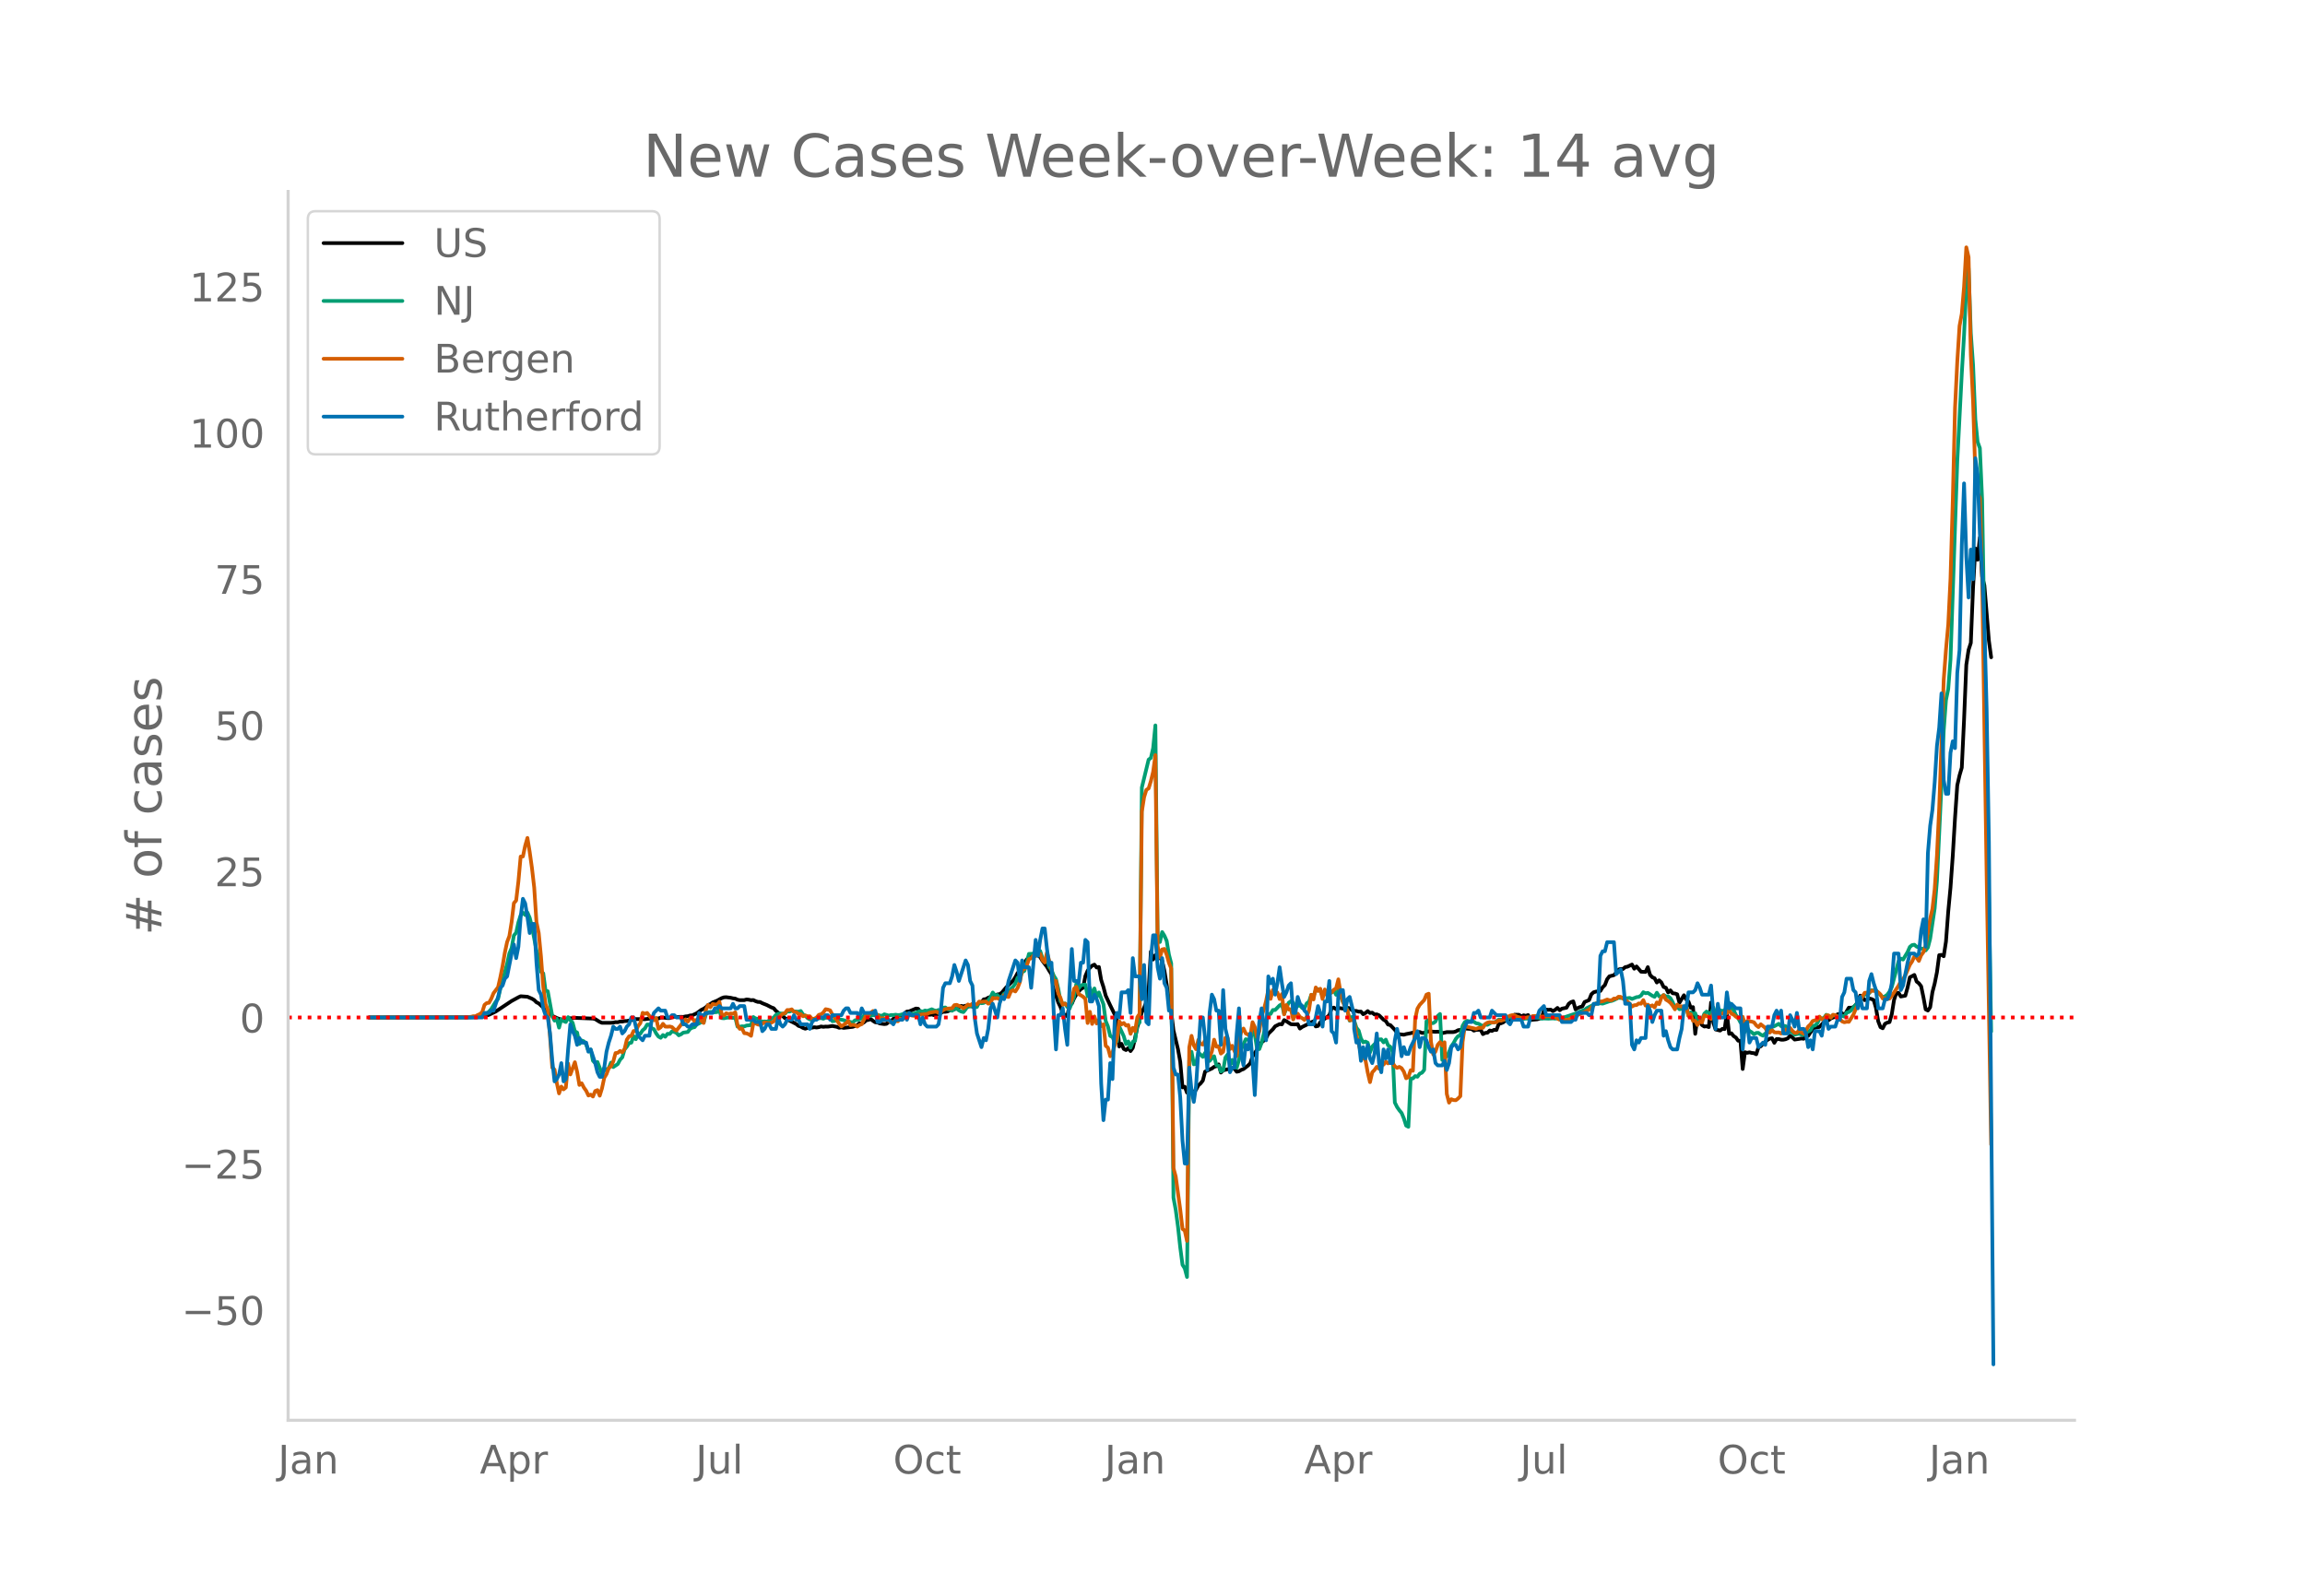 <svg height="864" viewBox="0 0 936 648" width="1248" xmlns="http://www.w3.org/2000/svg" xmlns:xlink="http://www.w3.org/1999/xlink"><defs><style>*{stroke-linecap:butt;stroke-linejoin:round}</style></defs><g id="figure_1"><path d="M0 648h936V0H0z" style="fill:#fff" id="patch_1"/><g id="axes_1"><path d="M117 576.72h725.4V77.76H117z" style="fill:none" id="patch_2"/><path clip-path="url(#pa0812d88ef)" d="m149.973 413.169 42.19-.126 2.752-.123 1.834-.297 1.834-.554 1.835-.883.917-.454 6.42-4.264 2.752-1.504.917-.423 2.752.208 1.834.79.917.545.917.926.917.437 5.504 5.07 1.834.865 1.834.677.917.145.918-.21.917-.486 1.834-.042.917-.144 7.338.284.917.21 1.834 1.145.918.374 3.668-.007.917-.07.918-.193.917.037.917-.282.917.02.917-.205.918-.034 1.834-.367.917-.353.917-.084 3.669.061 1.834-.219.918.073.917-.166 1.834.018.917-.342.918-.026 1.834.207.917-.005.917-.372.917-.248.918.205 1.834-.083.917.046.917-.216.918-.081.917-.297.917-.062 1.834-.87 1.835-1.354.917-.438.917-.596.917-.925.917-.386.918-.652 1.834-.742 1.834-1.019.917-.325.918-.052 1.834.233.917.232.917.096.918.454.917.187 1.834-.018.917-.27.917.093.918.212.917-.073.917.462.917.309.917.04.918.491 1.834.73 1.834.955.917.33.918 1.09 1.834 1.48.917.613.917.87.918.37.917.603 1.834.926.917.477.917.748.918.297.917.544.917.306.917-.297 1.835-.122.917-.182.917.124.917-.142.917-.282.918.15.917-.105.917.029 1.834-.269 1.835.344.917.387.917-.165.917.2 3.669-.419 1.834-.68.917-.775.918.083.917-.456.917-.826.917-.173.917-.33.918.734.917.572.917.073.917.41 1.834.247.918-.116.917-.808.917-.28.917-.972.917-.334.918.218 1.834-.595.917-1.519.917-.686.917-.072 2.752-1.162.917.124.917 1.515 1.835.485.917.312.917.12.917-.123.917.272.918-.362.917-.05 1.834-.97.917.016.918-.154.917-.454 1.834-.435 1.834-.728.918-.646.917.205.917-.275.917.394.917-.364.918.34.917.01.917-.489.917-1.134.917-.11.917-1.219.918-.117.917-.558.917-.34 1.834-.392.918-.588.917-.1.917-.612 1.834-2.208 2.752-2.657.917-1.408.917-1.734.917-.886.918-1.383.917-1.763.917-1.42 1.834-1.76 1.835-.364.917.353.917.805.917 1.49 1.835 2.429.917 1.608.917 1.369.917 6.554.917 2.155.918 2.772.917 1.884.917 2.485.917.801.917.456.917-4.697.918-.422.917-2.14.917-1.56.917-1.231.917-.995.918-.53.917-4.754.917-2.18.917-1.155.917-.877.917-.43.918 1.185.917-.234.917 5.285.917 2.835.917 3.511 1.835 3.946 1.834 3.752.917 2.672.917 10.306.918-1.092.917 2.073.917.459.917-.825.917 1.237.918-1.294.917-3.91.917-4.567.917-2.791.917-3.214.917-1.835.918-2.278.917-4.833.917-15.702.917 3.238.917-1.774.918.672.917.229.917 1.438.917 4.048.917 5.543.917 6.434.918 4.542.917 7.65 1.834 7.643.917 5.083.918 10.43.917-.28.917 2.427.917-2.117.917 1.616.918.159.917-.853.917-1.756.917-.807.917-1.154.917-3.641 2.752-1.262.917-.68.917-.28.918-.72.917 3.325.917-.902 1.834-.456.917.152.918-.715.917.394.917 1.188.917-.182.917-.557.918-.346 1.834-1.417.917-.926.917-2.743 2.752-4.215.917-1.56.917-.685.917-.994.918-1.806 1.834-1.799.917-1.202 1.834-.921.918.115.917-1.737.917.47 1.834 1.212 1.835.094.917-.114.917 1.787.917-.666 2.752-1.348.917-.567.917-.364.917 2.081.918-.204.917-1.52 3.668-2.824.918-2.758.917-.354.917.656.917-.516 2.752.397.917-.429.917.128.917.818.917.278.918.045.917.293.917-.043.917 1.069.917-.51.918-.756.917.767.917-.139.917.74.917-.057.918.39 1.834 1.78.917.553.917 1.425.917.208 1.835 1.924.917 1.266.917.534 1.835.204.917-.268 1.834-.356 1.834-.441.918.126.917-.184.917.398.917-.027.917-.492.918-.116 2.751.176.917-.057.917.086.918.515 1.834-.422 1.834-.006.918-.018.917-.246.917-.507 1.834-.295.917-.382 1.835.135.917.057.917.66.917-.305 1.835-.037.917 1.76.917-.497.917-.066.917-.906.918.174.917-.476.917.093.917-2.471.917-.238.918-.379.917-.816.917.105.917-.014.917-.24.917-2.166 1.835.053.917.683.917-.48.917.217.918-.32.917 1.994 2.751-.249.917-.273.918-.423.917-2.785.917-.496.917.108.917-.08.918.604.917-.54.917-.757.917.943.917-.653 1.835-.37.917-1.607.917-.668.917-.305.917 3.281.918-.59.917-.387.917-.24.917-1.796 1.835-.79.917-2.336.917-.824.917-.278 1.834-.274.918-1.489.917-.896.917-2.378.917-1.174 1.835-.465.917-.997.917-1.26.917-.291.917.042.917-.767.918-.17 1.834-.877.917 1.701.917-.933 1.835 2.151 1.834.09.917-1.95.917 3.167.918.949.917.394.917 1.73.917-.887.917.849.918 1.853.917.304.917 1.908.917-.841.917 1.175.917.095.918.318.917 3.44 1.834-3.043.917 1.711.918.86.917 2.522.917-.284.917 10.858.917-6.977 1.835 3.425.917.592.917-.103.917.333.917-10.018.918 8.192.917 2.793 1.834.443.917-.696.918.096.917-6.54.917 8.457.917-.212.917 1.131.917.608.918 1.265.917.044.917 11.446.917-6.812.917.258.918-.209.917.251.917.084.917.455.917-2.833.917-.412.918-1.042 1.834-1.565.917-.501.917-.151.918 1.842.917-1.53.917.02.917.248.917.007.917-.185.918-.388.917-1.057.917.68.917.898 1.835-.278.917-.163.917.116.917-1.682.917.477.917-1.412.918-1.068.917-.817 1.834-.312 1.835-1.968.917-.529.917-.203.917-.74 1.834-.749.918-.949.917-.118.917-.326.917 1.175.917-1.869.918-1.544.917.014.917-.163.917-.93.917-1.292.917-2.52.918.658.917 1.182.917-.236.917-.433.917.194.918.448.917 3.15.917 5.463.917 2.37.917.462.917-1.822.918-.466.917-.213.917-3.215.917-5.758.917-2.781.918-.148.917 1.506 1.834-.341.917-3.32.918-4.13 1.834-.972.917 2.686.917.706.917 1.199.918 4.396.917 5.003.917.464.917-1.318.917-6.144.918-3.51.917-4.584.917-6.931.917-.11.917.552.917-5.967.918-12.157.917-9.736.917-12.877.917-15.352.917-13.32.918-4.043.917-3.143.917-19.401.917-22.358.917-6.026.917-2.856.918-22.717.917-15.644.917 4.57.917-9.014.917 15.879.918 3.574 1.834 22.467.917 6.725h0" style="fill:none;stroke:#000;stroke-linecap:round;stroke-width:1.5" id="line2d_1"/><path clip-path="url(#pa0812d88ef)" d="m149.973 413.168 41.273-.088 2.752-.227.917-.168.917-.286.917-.575.917-.264.917-.792.918-1.056 1.834-3.022.917-1.071.917-4.127 2.752-10.057.917-4.292.917-2.179.917-5.12.918-1.068.917-4.232.917-2.893.917-1.077.917.987.918-1.006.917 2.112.917 3.65 1.834 9.657.917 2.61.918 6.055.917.602.917 6.965.917.313 1.835 10.136.917 1.79.917-.834.917 3.677.917-3.457.917.798.918.38.917-1.986.917 1.306.917.963.917 3.49.918.486.917 4.647.917-1.417.917.363.917 1.28.917 2.665.918-.601.917 4.55.917.918.917-.428 1.835 4.744.917-2.374.917 1.17.917-1.126.917-2.168.917 1.813 1.835-1.22.917-1.752.917-.993.917-3.209.918-1.092.917-1.461.917-.185.917-2.646.917 1.251.917-2.337.918.08.917-1.366.917-.763.917-1.578.917.021.918 1.446.917.422.917 1.738.917 1.249.917.514.918-1.131.917.708.917-1.197.917.05.917-1.049.917.203.918.458.917.945.917-.416.917-.676 1.835-.262.917-1.258.917-.504.917-.2.917-1.141.917-.365.918-.619.917.28.917-3.335.917-.873.917-.128.918.007.917.138.917-.1.917-.717.917 3.174.917.082.918-.2 1.834-.184.917.237.917-.21.918 3.73.917.051.917-.17.917.06.917-.379 1.835-.162.917-3.285.917.584.917.134.917.821.918.312.917-.054.917.088.917-.416.917-.833.917-.401.918-1.081.917-.485.917-.122 1.834.147.918-1.032.917.145.917-.355.917.27 1.834.12.918-.289.917 1.41.917.48.917.979.917.525.918.195.917-.044.917-.611.917.042.917-.103.918.28.917-.456 1.834.048.917 1.386.917-.095.918-.481.917-.214 1.834.378.917.376.918.143 1.834.443.917-.905.917-.133.917-.27.918-.386.917-1.197.917-.709.917.526.917.22.918-.134.917.045.917-.198.917.307.917.082.917-.58 1.835.533.917-.25.917.02.917-.14.918.148.917-.069.917-.26 1.834-.225 2.752.035.917-.315.917-.495.917-.315.918.246.917-.456.917.181 1.834-.695.917.435.918.203.917-.35.917.415.917-1.316.917-.122.918.71.917.23.917.398.917-.628.917-.248.917.72.918.472.917.242.917-1.138.917-1.473.917.33.918-.553.917.941.917-.21.917-2.02.917.517.917-.126.918-.573.917-.4.917-1.366.917-1.883.917 1.176.918-.172.917 1.09.917-.337.917-1.303.917-.422.918.096.917-1.65.917-.795.917-1.272.917-2.471.917.034.918-2.18.917-.583.917-3.241.917-3.65.917-.017.918-.138 1.834-.943.917-.084.917 2.909.917 1.604.918-1.284.917 3.255.917 1.178.917 2.366.917 1.465.918 3.854.917 5.069.917 1.054.917-.156.917 1.422.917.707 1.835-4.86.917-5.274.917 1.89.917-1.187.918-.296.917-.068.917 4.74.917-3.406.917 3.337.917-3.105.918 3.516.917-1.899 1.834 4.788.917 6.82.918 2.235.917 3.82.917.444.917 2.01.917-.234.917-6.067 1.835 3.986.917 3.174.917-1.077.917 2.538.918-2.4.917-.373.917-6.801.917-.629.917-95.443 2.752-11.325.917-.68.917-3.995.917-9.226.918 86.568.917 1.398.917-4.043.917 1.487.917 2.095.917 5.585.918 3.552.917 95.17.917 4.9.917 6.824.917 8.455.918 7.038.917 1.434.917 3.514.917-87.937.917-3.49.918 5.071.917-.162.917-4.664 1.834 1.787.917-1.634.918 3.183.917.115.917-1.121.917-.777.917 3.653.918.176.917 2.376.917-.531.917-5.134.917-1.278.917 4.359.918-2.141.917 2.253.917.932.917-3.212.917-4.274 1.835-4.104.917.22.917.345.917-4.227.917 1.723.918 5.825.917.13.917-2.52.917-3.838.917-4.818.918-2.968.917-.143.917-1.593.917.004 1.834-1.874.918-.51.917 4 .917-2.506.917-2.053.917-.615.918.582.917 2.124.917-.823.917-.147.917 1.03.917.07.918-1.987.917-.662.917-2.779.917.386.917-2.223.918-.476.917.573.917 2.195.917-1.316.917.74.917-.91.918.086.917-.915.917 1.843.917-1.921 1.835 4.791.917 1.207.917 2.137.917 4.292.917-1.507.917 1.428.918 2.947.917 1.152.917 3.21.917 1.576.917-.329.918.478.917 3.968.917-2.402 1.834-1.929.918-.95.917-.087.917 1.262.917-1.123.917 2.313.917.56.918 1.988.917 20.689.917 1.828.917 1.31.917 1.092.918 2.225.917 2.897.917.493.917-19.635.917.01.917-.967.918.273.917-1.254.917-.382.917-1.139.917-19.78.918-.519.917 1.297.917-.002.917-.636.917-2.273.917-.813.918 18.7.917-2.299.917.879.917-1.841.917-2.328.918-1.282.917-1.702.917-1.117.917-.357.917-3.808.917-1.562.918-.493.917.227.917-.028.917.192.917.602.918.153 1.834 1.046.917-.708.917.132 1.835-1.05.917.076.917-.436.917-.7 2.752.009 1.834-.967 1.834.05.918.275.917.05 1.834.298.917-.142.918.052 2.751-.474 1.834.151.918.329.917-.096 1.834.07 1.835-.102.917.097 1.834-.347.917-.01.918-.176 5.503-1.84.917-.545 1.834-.651.917-.695 3.67-1.817.916.006.917-.153.918.14 2.751-.95.917-.158.918-.357 1.834-.925.917.1.917-.17.917.359 1.835-.226.917.432 1.834-.739.918-.109.917-.55.917-1.344.917.433.917-.164 1.835 1.18.917.422.917-1.66.917 1.458.917.124.918-.644.917.535.917.038.917.68.917 1.616.917 2.385.918-.563.917 1.067.917-.15.917-.342.917-.611.918 3.73.917-1.376.917.596.917-.235.917 3.457.917-1.488.918.695.917-2.438.917-.898 1.834 1.064.918-2.699.917 2.66.917-.496.917-1.083.917.353.918-.378.917.697.917-3.63.917 2.175.917.714.917 2.038.918 1.213.917 1.78.917.11.917 3.746.917-1.66.918 1.285.917.522.917.817.917-.538.917-.017.917.7.918.422.917-.847 1.834-1.177.917-1.486.918-.328 1.834-.991.917.958.917-.147.917.147.918 1.683.917.523.917.313.917.946 1.835-.419.917.392.917.168.917-.894 1.834-1.012.918-1.765.917-.164.917-.89.917-1.843.917-.124.918-.279.917-1.24 1.834 1.022.917-.926 1.835.62.917-.026.917-.3.917.34.917-1.596.918-.277.917-.663.917-1.207.917-1.018.917-.575.917-2.122 1.835-1.388 1.834-.65.917-1.245.918.153.917-.112.917 1.014 1.834 1.818.917-.36.918-.64.917-1.28.917-1.836 2.752-10.485.917-1.083.917.386 1.834-3.03.918-2.092.917-.747.917-.15.917.779.917.313.917.475.918.01.917.735.917-1.191.917-3.583 1.835-12.35.917-11.166 1.834-38.746.917-22.26.917-12.352.918-4.482.917-12.019 2.751-80.464 1.835-35.622.917-15.65.917-19.64.917-7.438.917 26.374.918 13 .917 22.017.917 9.075.917 2.529.917 20.903 3.67 216.015h0" style="fill:none;stroke:#009e73;stroke-linecap:round;stroke-width:1.5" id="line2d_2"/><path clip-path="url(#pa0812d88ef)" d="m149.973 413.168 37.604-.09 3.669-.164.917-.255h.917l.918-.51.917-.382.917-.8.917-2.93.917-.728.917-.11.918-1.691.917-2.22 1.834-2.42.917-4.04.918-4.568.917-5.44.917-4.295.917-2.42.917-5.714.917-7.679.918-1.019.917-7.77.917-10.099.917-.036.917-4.35.918-3.184.917 5.696.917 6.532.917 7.934.917 14.066.917 4.386.918 9.607.917 12.229.917 7.023.917 2.293.917 10.9.918 12.647.917.764.917 5.423.917 4.24.917-2.766.917 1.128.918-.764.917-9.736.917 4.44 1.834-4.967.918 3.93.917 5.295.917-.673.917 1.765.917 1.274.917 1.929.918-.364.917.782.917-2.238.917-.364.917 2.257.918-2.967.917-4.276.917-1.51.917-2.438.917-.728.917-1.984.918-3.403.917-.109.917-.746.917.564.917-1.31.918-3.821.917-1.365.917-.236.917-1.947.917.054.917-2.074.918-1.183.917-4.167.917.364.917-.31 1.835 2.384.917.564.917-.837.917 4.331.917-.637.918-1.401.917 1.128.917.055.917-.091.917.236.917.91.918.473 1.834-2.329.917-1.292.917-.891.918.91.917-1.31.917-.074.917 1.347.917-.764.917-.018.918.454.917.91.917-5.313.917-2.002.917.928.918-1.31.917.182.917.036.917-1.11.917 5.005.917.6.918-.946.917.31.917-.22.917.11.917-.6.918 5.258.917 1.474.917-.145.917 1.892.917.073.917.382.918.619.917-5.077.917.018.917.473.917.128 1.835-.983 1.834.364.917-.273.917-.491.918-1.31.917-.183 1.834-1.6.917-.256.918-1.292.917.019.917-.291.917 1.037.917.109.917.764.918.037.917.873.917-.328.917.31h.917l.918 1.11.917-.11.917-.436.917-1.128.917-.237.918-.71.917-1.346.917.164.917.29.917 1.748 1.835 2.274.917 1.474.917 1.02 1.834-1.238.918-.965.917 1.71.917-.126.917.09.917.62.917-.638.918-.345 1.834-3.767.917.273.917-1.11.918-.746.917.982.917.655.917 1.365.917-.073.917.091.918.528.917.291.917.837 1.834-.637.918.128.917-1.074.917.073.917-.273.917-1.583.917.164.918.327.917.146.917.018.917-.4 2.752-.273.917-.11.917-.473 1.834-.327.918-.127.917.564.917-.382.917-.783.917-.418.918-.2 1.834-.146.917-1.256.917-.145 1.835.818.917.601.917-.619.917-.946.917.382.918-.71.917.219.917.09.917-1.127.917.072.917-.109.918.037.917.819.917-.182.917-2.166.917.219.918-.146.917.528.917-.546.917-1.201.917.618.918.164.917-2.22.917-.546.917.528.917-1.438.917-2.347.918-4.95.917-.327.917-1.292.917-2.748.917-.364.918-1.128.917.237.917-1.201.917.273.917 2.638.917.874.918-4.058 1.834 6.77.917 5.986.917-1.238.918 5.205.917 1.747.917 2.838.917-.546.917.746.917-.91.918-1.419.917-4.476.917-.746.917 2.948.917.473.918.6.917.91.917 9.754.917-4.55.917 4.932.917-3.057.918 2.875.917-1.492.917 2.565.917-.746.917 8.716.918.783.917 3.475.917-1.473 1.834-5.95.917-6.806.918 1.292.917-.583.917 1.056.917-.237.917 3.585.918-2.42.917 1.364.917-5.695.917-1.365.917-82.121.917-5.842.918-2.984.917-.582.917-2.948.917-3.785.917-6.787.918 77.481.917 4.695.917-3.275.917-.2.917 2.347.917 3.312.918 2.274.917 81.085.917 3.402 1.834 13.393.918 7.861.917.71.917 4.167.917-78.592.917-4.676.918 3.894.917 1.528.917-3.766.917 1.656.917.254.917-1.783.918 5.259.917 1.747.917-2.457.917-4.767.917 2.857.918-.182.917 2.966.917-.728.917-5.696.917.291.917 4.313.918-1.347 1.834 4.186.917-6.333.917-3.512.918-1.346.917 1.983.917.473.917.71.917-5.732.917 1.965.918 4.094.917-2.31.917-6.224.917-2.657.917-3.511.918-4.55.917 3.712.917-3.62.917 1.237.917-.237.917 2.693.918-2.038.917 8.262.917-3.804.917 1.838.917-.127.918 4.167.917-1.765.917-.582.917 1.346.917.491.917.674.918-1.22.917-2.729.917-6.26.917 1.93.917-4.896.918 1.438.917-.91.917 4.167.917-3.876.917 2.42.917-2.22.918 1.056.917-1.128.917-.583.917-3.657.917 5.586.918 3.348.917 2.639.917 1.11.917 3.912.917-.054.917.272.918 5.95.917 3.313.917 4.003.917 1.838.917.91.918 5.022.917 3.912.917-3.985.917-.964.917-1.274.918.746.917-1.729.917.091.917-1.183.917.674.917-.765.918.528.917 1.42.917.636.917-.4.917.546.918 1.438.917 2.638.917-.455.917-2.802.917.218.917-21.035.918-4.185.917-1.529 1.834-1.965.917-2.202.918-.382.917 19.543.917 5.113.917-1.182.917-2.712.917-1.092.918 1.402.917-1.347.917 20.98.917 3.531.917-1.383.918.346.917.054.917-.691.917-.965.917-22 .917-6.641.918.491 3.668.837.918-.382 1.834-.054.917-1.529.917-.546.917-.236.918.182 1.834-.164.917-.783.917.219 1.835-.674.917-.91.917-.473.917-.236.917.054.918.51.917.328 1.834.363 1.835-.418.917.127.917-.582 1.834-.055.917.255 2.752-.054.917-.091.917.163.918-.127.917.273.917.655.917.491.917.073.918.237.917-.364.917-.037 2.751-1.419 2.752-1.31.917-.364 1.835-.946.917-.801.917-1.019.917-.691.917-.128.917-.673.918-.055 1.834-.728.917.292.917.018.918-.71.917.055.917-.783.917.037.917.728.917.473 1.835 1.565.917 1.182.917-.546.917-.054.918-.673.917.127.917-1.474.917 2.22.917-.364.917.71.918-.437.917.855.917-2.038.917.692.917-2.639.918-1.037.917 1.856.917.528.917.764.917 1.146.917 1.493.918-1.911.917.691.917-.036.917.91.917-1.074.918 4.076.917-.655.917 2.675.917-.018.917 1.729.917-1.456.918.382.917-2.893 1.834.655.917.837.918-2.802.917 1.382h.917l.917-.655.917-.072.918-.546.917.382.917-1.274.917 1.401.917.437.917.837 1.835 1 .917-.982.917 3.112.917-1.401 1.835.254.917.292.917 1.219.917.71.917-1.147 1.835 1.474.917 1.783.917.11.917-.983.918.873.917.091.917-.054.917.455.917-.929.917-.691.918.255.917-.874.917 1.147.917.837.917-.037.918-1.11.917.965.917.528.917-1.365.917-1.583.917-.837.918-1.383.917-.273.917-.128.917-1.383.917 1.11.918-.182.917-1.419h.917l.917.946.917-1.2.917.145.918.582 1.834 1.965.917.364.917-.236.918.054 1.834-2.911.917-2.184 1.834-3.384.918-1.802.917-1.51 1.834-.127.917-.747 1.835.146.917.528.917.855.917 1.656.917-.146.918.328.917-.127.917-1.129 2.752-4.13.917-1.838.917-.82.917-1.528 1.835-4.294.917-1.365.917-2.038.917.492.917 1.346.917-2.293.918-1.273.917-2.603 1.834-11.009.917-3.985.918-7.988.917-13.648.917-19.488 1.834-51.934.917-12.173.918-10.136.917-18.724.917-31.39.917-37.903.917-18.797.918-14.503.917-4.968.917-10.954.917-15.995.917 3.985.917 39.705.918 19.052.917 29.643.917 7.15.917 2.33.917 31.88 1.835 121.5 1.834 109.107h0" style="fill:none;stroke:#d55e00;stroke-linecap:round;stroke-width:1.5" id="line2d_3"/><path clip-path="url(#pa0812d88ef)" d="M149.973 413.168h45.859l.917-1.853h1.834l.918-.927h.917l1.834-5.56.917-3.708.918-.927.917-2.78.917-.927 1.834-9.268.917-3.707.918 5.56.917-4.633.917-12.048.917-7.415.917 1.854.918 5.56.917 6.488.917-3.707h.917l.917 15.755.917 11.122.918 1.853.917 5.561.917 2.78.917.927.917 6.488.918 11.121.917 8.341.917-.926.917-1.854.917-4.634.917 7.414.918-.926.917-12.049.917-10.194.917 2.78.917 1.854.918 3.707.917-2.78.917 1.853h1.834l.917 3.707.918-.927 1.834 5.561.917 3.707.917 1.854h.918l.917-3.707.917-6.488.917-3.707.917-2.78.917-3.708.918.927h.917l.917-.927.917 2.78.917-.926.918-1.854.917-.926.917-2.78h.917l1.834 7.414 1.835 1.853.917-1.853h1.834l.918-6.488.917-2.78 1.834-1.854.917.927h1.835l.917 2.78h.917l.917-.926h.917l.918.926h1.834l.917 2.78h.917l.918.927h.917l.917-.926h1.834l.917-4.634.918.927h.917l.917-.927h2.752l.917-1.854h.917l.917-.927.917.927h3.669l.917-1.853.917 1.853h.918l.917-.927h1.834l.917 5.561h2.752l.917.927h1.834l.918 3.707.917-.927.917-1.853h.917l.917 1.853h1.835l.917-4.634.917 2.78.917.927.917-.926.918-1.854h1.834l.917-1.853.917 1.853h.917l.918 1.854h2.751l.917 1.853.918-2.78.917-.927h.917l.917-.927h1.835l.917-.926h.917l.917 1.853.917-1.853h3.669l.917-1.854.917-.927h.918l.917 1.854h2.751l.917 1.853.918-3.707.917 1.854h3.669l.917-.927.917 4.634h.917l.917-.927h2.752l1.834 1.854.917-1.854h2.752l.917-2.78.917 2.78.917-2.78.918.927h2.751l.917 3.707.918-2.78.917 2.78.917.926h3.669l.917-.926.917-5.561.917-9.268.917-1.854h1.835l.917-2.78.917-4.634.917 2.78.917 3.708 2.752-8.341.917 1.853.917 6.488.918 1.853.917 12.975.917 6.488 1.834 5.56.917-3.707.918.927.917-4.634.917-8.34.917-1.854 1.835 5.56.917-5.56.917-2.78.917.926.917-2.78.918-4.634 2.751-8.341.917.926.917 7.415.918-8.341.917 2.78h1.834l.917 8.341 1.835-19.462.917 6.487.917-6.487.917-4.634h.917l.918 8.34.917 6.488.917-.927.917 20.39.917 14.828.918-13.901h.917l.917-2.78.917 8.34.917 6.488.917-23.17.918-15.755.917 12.975h.917l.917.926.917-8.34h.918l.917-9.268.917.926.917 24.097h.917l.917-2.78.918 1.853.917 2.78.917 31.511.917 14.829.917-8.341h.918l.917-14.829.917 6.488.917-24.097.917-2.78.917 1.853.918-10.194h1.834l.917-.927.917 9.268.918-22.243.917 7.414h1.834l.917 9.268.917-13.902.918 23.17.917.927.917-26.877.917-9.268h.917l.918 12.975.917 4.634.917-8.341.917 10.194.917 1.854.917 9.268h.918l.917 23.17.917 2.78h.917l.917 9.268.918 17.609.917 9.268h.917l.917-38.925.917 9.268.918 4.633.917-6.487 1.834-27.804h.917l.917 8.341.918 12.975.917-23.17.917-7.414.917 1.854.917 4.634h.918l.917 13.902.917-22.243.917 15.755.917 3.707.917 13.902.918-1.853h.917l.917-13.902.917-10.195.917 18.536.918 4.634.917-8.341.917 1.853.917-6.487.917 11.121.917 13.902.918-18.536.917-11.121.917-5.56 1.834 12.974.918-25.95.917 2.78.917-1.853.917 6.487.917-4.634.917-6.487.918 6.487.917 5.561.917-1.853.917-2.78.917-.928.918 12.049h.917l.917-6.488.917 2.78.917.927.917 1.854.918.927.917 4.634h1.834l.917-2.78.918-4.635.917 2.78.917 5.561.917-10.194h.917l.917-8.341.918 20.389.917.927.917 3.707.917-19.463.917-1.853h.918l.917 8.34.917-4.633.917-.927 1.834 7.415v5.56l.918 5.561.917-.927.917 8.341.917-5.56.917 4.633.918-5.56.917 5.56.917 1.854.917-3.707.917-8.341.918 12.048.917 3.707.917-9.268.917 3.707.917-3.707.917 5.561h.918l.917-9.268.917-4.634.917 4.634.917 6.488.918-3.707.917 2.78h.917l.917-2.78 1.834-3.708.918-2.78.917 6.488.917-3.708h.917l.917.927.918 2.78.917 1.854.917-.927.917 5.561.917.927h1.835l.917-1.854.917 3.707.917-2.78.917-6.487.918-.927h.917l.917 1.853.917-.926.917-5.561.917-2.78.918-1.854h1.834l.917-3.707h.917l.918-.927.917 2.78h3.668l.918-2.78 1.834 1.854h3.669l.917 2.78.917.927.917-1.854h3.669l.917 2.78h1.835l.917-3.707h2.751l.917-2.78 1.835-1.854.917 3.708h5.503l.917 2.78h3.67l.916-.927h.917l.918-2.78h3.668l.918.927h.917l.917-4.634h1.834l.917-19.463.918-1.854h.917l.917-3.707h2.752l.917 12.975 1.834-1.853.917 4.634.917 9.268h1.835l.917 16.682.917 1.853.917-3.707.918.927.917-1.854h1.834l.917-12.975.917 1.854.918 4.634.917-2.78.917-1.854h1.834l.918 10.195.917-1.854.917 3.707.917 2.78.917.927h1.835l.917-4.634.917-3.707.917-9.268.917.927.918-6.487h1.834l.917-.927.917-2.78.917 1.853.918 2.78h2.751l.917-3.707.918 11.122.917 6.487.917-10.194.917 5.56h1.835l.917-10.194.917 6.487.917-1.853 1.834 1.853h1.835l.917 16.682.917-10.194.917-.927.918 8.341.917-1.854h1.834l.917 3.708 1.835-1.854.917.927.917-7.415h1.834l.918-4.633.917-1.854.917 2.78.917-2.78.917 9.268h1.835l.917-7.414.917 1.853.917 2.78.917-5.56.918 6.487h1.834l.917 1.854.917 5.56.917-2.78.918 3.707.917-7.414h1.834l.917 1.854.918-5.561.917-.927.917 3.707.917-.927h1.834l.918-2.78h.917l.917-9.268.917-1.853.917-5.561h1.835l.917 4.634.917.927.917 6.487.917-4.634.918 4.634h1.834l.917-11.121.917-2.78.918 3.706.917 2.78.917 7.415h1.834l.917-3.707h.918l.917-1.854.917-4.634.917-12.048h1.835l.917 14.829.917-1.854 1.834-9.268.918-3.707h1.834l.917.927.917-.927.917-9.268.918-4.634.917 11.122.917-37.998.917-11.122.917-6.487.918-11.122.917-14.828.917-7.415.917-13.902.917 35.218.917 5.561h.918l.917-16.682.917-4.634.917 2.78.917-30.584.918-9.267.917-42.633.917-25.023.917 29.657.917 16.682.917-19.462.918 12.048.917-49.12.917 6.488.917 24.096.917 14.829.918 22.243.917 34.291.917 53.754 1.834 212.234h0" style="fill:none;stroke:#0072b2;stroke-linecap:round;stroke-width:1.5" id="line2d_4"/><path clip-path="url(#pa0812d88ef)" d="M117 413.168h725.4" style="fill:none;stroke:red;stroke-dasharray:1.5,2.475;stroke-dashoffset:0;stroke-width:1.5" id="line2d_5"/><path d="M117 576.72V77.76" style="fill:none;stroke:#d3d3d3;stroke-linecap:square;stroke-linejoin:miter;stroke-width:1.25" id="patch_3"/><path d="M117 576.72h725.4" style="fill:none;stroke:#d3d3d3;stroke-linecap:square;stroke-linejoin:miter;stroke-width:1.25" id="patch_4"/><g id="matplotlib.axis_1"><g id="xtick_1"><g style="fill:#696969" transform="matrix(.16 0 0 -.16 112.876 598.378)" id="text_1"><defs><path d="M9.813 72.906h9.859V5.078q0-13.187-5-19.14-5-5.954-16.094-5.954h-3.75v8.297h3.078q6.531 0 9.219 3.672Q9.813-4.39 9.813 5.078z" id="DejaVuSans-74"/><path d="M34.281 27.484q-10.89 0-15.093-2.484-4.204-2.484-4.204-8.5 0-4.781 3.157-7.594 3.156-2.797 8.562-2.797 7.485 0 12 5.297 4.516 5.297 4.516 14.078v2zm17.922 3.72V0H43.22v8.297Q40.14 3.328 35.547.953q-4.594-2.375-11.234-2.375-8.391 0-13.36 4.719Q6 8.016 6 15.922q0 9.219 6.172 13.906 6.187 4.688 18.437 4.688h12.61v.89q0 6.203-4.078 9.594-4.078 3.39-11.453 3.39-4.688 0-9.141-1.124-4.438-1.125-8.531-3.375v8.312q4.921 1.906 9.562 2.844 4.64.953 9.031.953 11.875 0 17.735-6.156 5.86-6.14 5.86-18.64z" id="DejaVuSans-97"/><path d="M54.89 33.016V0h-8.984v32.719q0 7.765-3.031 11.61-3.031 3.858-9.078 3.858-7.281 0-11.484-4.64-4.204-4.625-4.204-12.64V0H9.08v54.688h9.03v-8.5q3.235 4.937 7.594 7.374Q30.078 56 35.797 56q9.422 0 14.25-5.828 4.844-5.828 4.844-17.156z" id="DejaVuSans-110"/></defs><use xlink:href="#DejaVuSans-74"/><use x="29.492" xlink:href="#DejaVuSans-97"/><use x="90.771" xlink:href="#DejaVuSans-110"/></g></g><g id="xtick_2"><g style="fill:#696969" transform="matrix(.16 0 0 -.16 194.832 598.378)" id="text_2"><defs><path d="M34.188 63.188 20.797 26.906h26.812zm-5.579 9.718h11.188L67.578 0h-10.25l-6.64 18.703h-32.86L11.188 0H.78z" id="DejaVuSans-65"/><path d="M18.11 8.203v-29H9.077v75.484h9.031v-8.296q2.844 4.875 7.157 7.234Q29.594 56 35.594 56q9.968 0 16.187-7.906 6.235-7.907 6.235-20.797T51.78 6.484q-6.218-7.906-16.187-7.906-6 0-10.328 2.375-4.313 2.375-7.157 7.25zm30.578 19.094q0 9.906-4.079 15.547-4.078 5.64-11.203 5.64-7.14 0-11.218-5.64-4.079-5.64-4.079-15.547 0-9.906 4.078-15.547 4.079-5.64 11.22-5.64 7.124 0 11.202 5.64t4.078 15.547z" id="DejaVuSans-112"/><path d="M41.11 46.297q-1.516.875-3.297 1.281Q36.03 48 33.89 48q-7.625 0-11.703-4.953-4.079-4.953-4.079-14.234V0H9.08v54.688h9.03v-8.5q2.844 4.984 7.375 7.39Q30.031 56 36.531 56q.922 0 2.047-.125 1.125-.11 2.484-.36z" id="DejaVuSans-114"/></defs><use xlink:href="#DejaVuSans-65"/><use x="68.408" xlink:href="#DejaVuSans-112"/><use x="131.885" xlink:href="#DejaVuSans-114"/></g></g><g id="xtick_3"><g style="fill:#696969" transform="matrix(.16 0 0 -.16 282.484 598.378)" id="text_3"><defs><path d="M8.5 21.578v33.11h8.984V21.922q0-7.766 3.016-11.656 3.031-3.875 9.094-3.875 7.265 0 11.484 4.64 4.234 4.64 4.234 12.656v31h8.985V0h-8.984v8.406Q42.047 3.422 37.718 1q-4.313-2.422-10.032-2.422-9.421 0-14.312 5.86Q8.5 10.296 8.5 21.578zM31.11 56z" id="DejaVuSans-117"/><path d="M9.422 75.984h8.984V0H9.422z" id="DejaVuSans-108"/></defs><use xlink:href="#DejaVuSans-74"/><use x="29.492" xlink:href="#DejaVuSans-117"/><use x="92.871" xlink:href="#DejaVuSans-108"/></g></g><g id="xtick_4"><g style="fill:#696969" transform="matrix(.16 0 0 -.16 362.684 598.378)" id="text_4"><defs><path d="M39.406 66.219q-10.75 0-17.078-8.016-6.312-8-6.312-21.828 0-13.766 6.312-21.781 6.328-8 17.078-8 10.735 0 17.016 8 6.281 8.015 6.281 21.781 0 13.828-6.281 21.828-6.281 8.016-17.016 8.016zm0 8q15.328 0 24.5-10.281 9.188-10.282 9.188-27.563 0-17.234-9.188-27.516-9.172-10.28-24.5-10.28-15.375 0-24.593 10.25-9.204 10.265-9.204 27.546t9.204 27.563q9.218 10.28 24.593 10.28z" id="DejaVuSans-79"/><path d="M48.781 52.594v-8.407q-3.812 2.11-7.64 3.157-3.828 1.047-7.735 1.047-8.75 0-13.593-5.547-4.829-5.532-4.829-15.547 0-10.016 4.829-15.563 4.843-5.53 13.593-5.53 3.907 0 7.735 1.046 3.828 1.047 7.64 3.156V2.094Q45.016.344 40.984-.531q-4.015-.89-8.562-.89-12.36 0-19.64 7.765-7.266 7.765-7.266 20.953 0 13.375 7.343 21.031Q20.22 56 33.016 56q4.14 0 8.093-.86 3.953-.843 7.672-2.546z" id="DejaVuSans-99"/><path d="M18.313 70.219V54.688h18.5v-6.985h-18.5V18.016q0-6.688 1.828-8.594 1.828-1.906 7.453-1.906h9.218V0h-9.218q-10.407 0-14.36 3.875-3.953 3.89-3.953 14.14v29.688H2.687v6.984h6.594V70.22z" id="DejaVuSans-116"/></defs><use xlink:href="#DejaVuSans-79"/><use x="78.711" xlink:href="#DejaVuSans-99"/><use x="133.691" xlink:href="#DejaVuSans-116"/></g></g><g id="xtick_5"><g style="fill:#696969" transform="matrix(.16 0 0 -.16 448.565 598.378)" id="text_5"><use xlink:href="#DejaVuSans-74"/><use x="29.492" xlink:href="#DejaVuSans-97"/><use x="90.771" xlink:href="#DejaVuSans-110"/></g></g><g id="xtick_6"><g style="fill:#696969" transform="matrix(.16 0 0 -.16 529.604 598.378)" id="text_6"><use xlink:href="#DejaVuSans-65"/><use x="68.408" xlink:href="#DejaVuSans-112"/><use x="131.885" xlink:href="#DejaVuSans-114"/></g></g><g id="xtick_7"><g style="fill:#696969" transform="matrix(.16 0 0 -.16 617.255 598.378)" id="text_7"><use xlink:href="#DejaVuSans-74"/><use x="29.492" xlink:href="#DejaVuSans-117"/><use x="92.871" xlink:href="#DejaVuSans-108"/></g></g><g id="xtick_8"><g style="fill:#696969" transform="matrix(.16 0 0 -.16 697.456 598.378)" id="text_8"><use xlink:href="#DejaVuSans-79"/><use x="78.711" xlink:href="#DejaVuSans-99"/><use x="133.691" xlink:href="#DejaVuSans-116"/></g></g><g id="xtick_9"><g style="fill:#696969" transform="matrix(.16 0 0 -.16 783.337 598.378)" id="text_9"><use xlink:href="#DejaVuSans-74"/><use x="29.492" xlink:href="#DejaVuSans-97"/><use x="90.771" xlink:href="#DejaVuSans-110"/></g></g></g><g id="matplotlib.axis_2"><g id="ytick_1"><g style="fill:#696969" transform="matrix(.16 0 0 -.16 73.733 537.988)" id="text_10"><defs><path d="M10.594 35.5h62.593v-8.297H10.594z" id="DejaVuSans-8722"/><path d="M10.797 72.906h38.719v-8.312H19.828v-17.86q2.14.735 4.281 1.094 2.157.36 4.313.36 12.203 0 19.328-6.688 7.14-6.688 7.14-18.11 0-11.765-7.328-18.296-7.328-6.516-20.656-6.516-4.593 0-9.36.781-4.75.782-9.827 2.344v9.922q4.39-2.39 9.078-3.563 4.687-1.171 9.906-1.171 8.453 0 13.375 4.437 4.938 4.438 4.938 12.063 0 7.609-4.938 12.047-4.922 4.453-13.375 4.453-3.953 0-7.89-.875-3.922-.875-8.016-2.735z" id="DejaVuSans-53"/><path d="M31.781 66.406q-7.61 0-11.453-7.5Q16.5 51.422 16.5 36.375q0-14.984 3.828-22.484 3.844-7.5 11.453-7.5 7.672 0 11.5 7.5 3.844 7.5 3.844 22.484 0 15.047-3.844 22.531-3.828 7.5-11.5 7.5zm0 7.813q12.266 0 18.735-9.703 6.468-9.688 6.468-28.141 0-18.406-6.468-28.11-6.47-9.687-18.735-9.687-12.25 0-18.718 9.688-6.47 9.703-6.47 28.109 0 18.453 6.47 28.14Q19.53 74.22 31.78 74.22z" id="DejaVuSans-48"/></defs><use xlink:href="#DejaVuSans-8722"/><use x="83.789" xlink:href="#DejaVuSans-53"/><use x="147.412" xlink:href="#DejaVuSans-48"/></g></g><g id="ytick_2"><g style="fill:#696969" transform="matrix(.16 0 0 -.16 73.733 478.618)" id="text_11"><defs><path d="M19.188 8.297h34.421V0H7.33v8.297q5.609 5.812 15.296 15.594 9.703 9.797 12.188 12.64 4.734 5.313 6.609 9 1.89 3.688 1.89 7.25 0 5.813-4.078 9.469-4.078 3.672-10.625 3.672-4.64 0-9.797-1.61-5.14-1.609-11-4.89v9.969Q13.767 71.78 18.938 73q5.188 1.219 9.485 1.219 11.328 0 18.062-5.672 6.735-5.656 6.735-15.125 0-4.5-1.688-8.531-1.672-4.016-6.125-9.485-1.218-1.422-7.765-8.187-6.532-6.766-18.453-18.922z" id="DejaVuSans-50"/></defs><use xlink:href="#DejaVuSans-8722"/><use x="83.789" xlink:href="#DejaVuSans-50"/><use x="147.412" xlink:href="#DejaVuSans-53"/></g></g><g id="ytick_3"><use xlink:href="#DejaVuSans-48" style="fill:#696969" transform="matrix(.16 0 0 -.16 97.32 419.247)" id="text_12"/></g><g id="ytick_4"><g style="fill:#696969" transform="matrix(.16 0 0 -.16 87.14 359.877)" id="text_13"><use xlink:href="#DejaVuSans-50"/><use x="63.623" xlink:href="#DejaVuSans-53"/></g></g><g id="ytick_5"><g style="fill:#696969" transform="matrix(.16 0 0 -.16 87.14 300.506)" id="text_14"><use xlink:href="#DejaVuSans-53"/><use x="63.623" xlink:href="#DejaVuSans-48"/></g></g><g id="ytick_6"><g style="fill:#696969" transform="matrix(.16 0 0 -.16 87.14 241.136)" id="text_15"><defs><path d="M8.203 72.906h46.875v-4.203L28.61 0H18.312L43.22 64.594H8.203z" id="DejaVuSans-55"/></defs><use xlink:href="#DejaVuSans-55"/><use x="63.623" xlink:href="#DejaVuSans-53"/></g></g><g id="ytick_7"><g style="fill:#696969" transform="matrix(.16 0 0 -.16 76.96 181.765)" id="text_16"><defs><path d="M12.406 8.297h16.11v55.625l-17.532-3.516v8.985l17.438 3.515h9.86V8.296H54.39V0H12.406z" id="DejaVuSans-49"/></defs><use xlink:href="#DejaVuSans-49"/><use x="63.623" xlink:href="#DejaVuSans-48"/><use x="127.246" xlink:href="#DejaVuSans-48"/></g></g><g id="ytick_8"><g style="fill:#696969" transform="matrix(.16 0 0 -.16 76.96 122.395)" id="text_17"><use xlink:href="#DejaVuSans-49"/><use x="63.623" xlink:href="#DejaVuSans-50"/><use x="127.246" xlink:href="#DejaVuSans-53"/></g></g><g style="fill:#696969" transform="matrix(0 -.2 -.2 0 65.573 379.813)" id="text_18"><defs><path d="M51.125 44H36.922l-4.11-16.313h14.313zm-7.328 27.781-5.078-20.265h14.265L58.11 71.78h7.813L60.89 51.516h15.234V44h-17.14l-4-16.313h15.53V20.22H53.079L48 0h-7.813l5.032 20.219H30.906L25.875 0h-7.86l5.079 20.219H7.719v7.468h17.187L29 44H13.281v7.516h17.625l4.985 20.265z" id="DejaVuSans-35"/><path d="M30.61 48.39q-7.22 0-11.422-5.64-4.204-5.64-4.204-15.453 0-9.813 4.172-15.453 4.188-5.64 11.453-5.64 7.188 0 11.375 5.655 4.203 5.672 4.203 15.438 0 9.719-4.203 15.406-4.187 5.688-11.375 5.688zm0 7.61q11.718 0 18.406-7.625 6.703-7.61 6.703-21.078 0-13.422-6.703-21.078-6.688-7.64-18.407-7.64-11.765 0-18.437 7.64-6.656 7.656-6.656 21.078 0 13.469 6.656 21.078Q18.844 56 30.609 56z" id="DejaVuSans-111"/><path d="M37.11 75.984V68.5h-8.594q-4.828 0-6.72-1.953-1.874-1.953-1.874-7.031v-4.828h14.797v-6.985H19.922V0H10.89v47.703H2.297v6.984h8.594V58.5q0 9.125 4.25 13.297 4.25 4.187 13.468 4.187z" id="DejaVuSans-102"/><path d="M44.281 53.078v-8.5q-3.797 1.953-7.906 2.922-4.094.984-8.5.984-6.688 0-10.031-2.047-3.344-2.046-3.344-6.156 0-3.125 2.39-4.906 2.391-1.781 9.626-3.39l3.078-.688q9.562-2.047 13.593-5.781 4.032-3.735 4.032-10.422 0-7.625-6.032-12.078-6.03-4.438-16.578-4.438-4.39 0-9.156.86Q10.688.296 5.422 2v9.281q4.984-2.594 9.812-3.89 4.829-1.282 9.579-1.282 6.343 0 9.75 2.172 3.421 2.172 3.421 6.125 0 3.656-2.468 5.61-2.453 1.953-10.813 3.765l-3.125.735q-8.344 1.75-12.062 5.39-3.704 3.64-3.704 9.985 0 7.718 5.47 11.906Q16.75 56 26.811 56q4.97 0 9.36-.734 4.406-.72 8.11-2.188z" id="DejaVuSans-115"/><path d="M56.203 29.594v-4.39H14.891q.593-9.282 5.593-14.142 5-4.859 13.938-4.859 5.172 0 10.031 1.266 4.86 1.265 9.656 3.812v-8.5Q49.266.734 44.187-.344 39.11-1.422 33.892-1.422q-13.094 0-20.735 7.61-7.64 7.625-7.64 20.625 0 13.421 7.25 21.296Q20.016 56 32.328 56q11.031 0 17.453-7.11 6.422-7.093 6.422-19.296zm-8.984 2.64q-.094 7.36-4.125 11.75-4.032 4.407-10.672 4.407-7.516 0-12.031-4.25-4.516-4.25-5.203-11.97z" id="DejaVuSans-101"/></defs><use xlink:href="#DejaVuSans-35"/><use x="83.789" xlink:href="#DejaVuSans-32"/><use x="115.576" xlink:href="#DejaVuSans-111"/><use x="176.758" xlink:href="#DejaVuSans-102"/><use x="211.963" xlink:href="#DejaVuSans-32"/><use x="243.75" xlink:href="#DejaVuSans-99"/><use x="298.73" xlink:href="#DejaVuSans-97"/><use x="360.01" xlink:href="#DejaVuSans-115"/><use x="412.109" xlink:href="#DejaVuSans-101"/><use x="473.633" xlink:href="#DejaVuSans-115"/></g></g><g style="fill:#696969" transform="matrix(.24 0 0 -.24 261.11 71.76)" id="text_19"><defs><path d="M9.813 72.906h13.28l32.329-60.984v60.984h9.562V0h-13.28L19.39 60.984V0H9.813z" id="DejaVuSans-78"/><path d="M4.203 54.688h8.985l11.234-42.672 11.172 42.672h10.593l11.235-42.672 11.187 42.672h8.985L63.28 0H52.688L40.922 44.828 29.109 0H18.5z" id="DejaVuSans-119"/><path d="M64.406 67.281v-10.39q-4.984 4.64-10.625 6.922-5.64 2.296-11.984 2.296-12.5 0-19.14-7.64-6.641-7.64-6.641-22.094 0-14.406 6.64-22.047 6.64-7.64 19.14-7.64 6.345 0 11.985 2.296 5.64 2.297 10.625 6.938V5.609Q59.234 2.094 53.437.33q-5.78-1.75-12.218-1.75-16.563 0-26.094 10.124-9.516 10.14-9.516 27.672 0 17.578 9.516 27.703 9.531 10.14 26.094 10.14 6.531 0 12.312-1.734 5.797-1.734 10.875-5.203z" id="DejaVuSans-67"/><path d="M3.328 72.906h9.953L28.61 11.281l15.282 61.625h11.093l15.328-61.625 15.282 61.625h10.015L77.297 0H64.89L49.516 63.281 33.984 0H21.578z" id="DejaVuSans-87"/><path d="M9.078 75.984h9.031V31.11l26.813 23.578H56.39l-29-25.578L57.625 0H45.906L18.11 26.703V0H9.08z" id="DejaVuSans-107"/><path d="M4.89 31.39h26.313v-8H4.891z" id="DejaVuSans-45"/><path d="M2.984 54.688H12.5L29.594 8.797l17.093 45.89h9.516L35.687 0H23.485z" id="DejaVuSans-118"/><path d="M11.719 12.406h10.297V0H11.719zm0 39.297h10.297v-12.39H11.719z" id="DejaVuSans-58"/><path d="M37.797 64.313 12.89 25.39h24.906zm-2.594 8.593H47.61V25.391h10.407v-8.203H47.609V0h-9.812v17.188H4.89v9.515z" id="DejaVuSans-52"/><path d="M45.406 27.984q0 9.766-4.031 15.125-4.016 5.375-11.297 5.375-7.219 0-11.25-5.375-4.031-5.359-4.031-15.125 0-9.718 4.031-15.093t11.25-5.375q7.281 0 11.297 5.375 4.031 5.375 4.031 15.093zm8.985-21.203q0-13.953-6.203-20.765Q42-20.797 29.203-20.797q-4.734 0-8.937.703-4.203.703-8.157 2.172v8.735q3.954-2.141 7.813-3.157 3.86-1.031 7.86-1.031 8.843 0 13.234 4.61 4.39 4.609 4.39 13.937v4.453q-2.781-4.844-7.125-7.234Q33.938 0 27.875 0 17.828 0 11.672 7.656q-6.156 7.672-6.156 20.328 0 12.688 6.156 20.344Q17.828 56 27.875 56q6.063 0 10.406-2.39 4.344-2.391 7.125-7.22v8.297h8.985z" id="DejaVuSans-103"/></defs><use xlink:href="#DejaVuSans-78"/><use x="74.805" xlink:href="#DejaVuSans-101"/><use x="136.328" xlink:href="#DejaVuSans-119"/><use x="218.115" xlink:href="#DejaVuSans-32"/><use x="249.902" xlink:href="#DejaVuSans-67"/><use x="319.727" xlink:href="#DejaVuSans-97"/><use x="381.006" xlink:href="#DejaVuSans-115"/><use x="433.105" xlink:href="#DejaVuSans-101"/><use x="494.629" xlink:href="#DejaVuSans-115"/><use x="546.729" xlink:href="#DejaVuSans-32"/><use x="578.516" xlink:href="#DejaVuSans-87"/><use x="671.518" xlink:href="#DejaVuSans-101"/><use x="733.041" xlink:href="#DejaVuSans-101"/><use x="794.564" xlink:href="#DejaVuSans-107"/><use x="852.475" xlink:href="#DejaVuSans-45"/><use x="890.434" xlink:href="#DejaVuSans-111"/><use x="951.615" xlink:href="#DejaVuSans-118"/><use x="1010.795" xlink:href="#DejaVuSans-101"/><use x="1072.318" xlink:href="#DejaVuSans-114"/><use x="1107.057" xlink:href="#DejaVuSans-45"/><use x="1139.141" xlink:href="#DejaVuSans-87"/><use x="1232.143" xlink:href="#DejaVuSans-101"/><use x="1293.666" xlink:href="#DejaVuSans-101"/><use x="1355.189" xlink:href="#DejaVuSans-107"/><use x="1413.1" xlink:href="#DejaVuSans-58"/><use x="1446.791" xlink:href="#DejaVuSans-32"/><use x="1478.578" xlink:href="#DejaVuSans-49"/><use x="1542.201" xlink:href="#DejaVuSans-52"/><use x="1605.824" xlink:href="#DejaVuSans-32"/><use x="1637.611" xlink:href="#DejaVuSans-97"/><use x="1698.891" xlink:href="#DejaVuSans-118"/><use x="1758.07" xlink:href="#DejaVuSans-103"/></g><g id="legend_1"><path d="M128.2 184.5h136.45q3.2 0 3.2-3.2V88.96q0-3.2-3.2-3.2H128.2q-3.2 0-3.2 3.2v92.34q0 3.2 3.2 3.2z" style="fill:none;opacity:.8;stroke:#ccc;stroke-linejoin:miter" id="patch_5"/><path d="M131.4 98.718h32" style="fill:none;stroke:#000;stroke-linecap:round;stroke-width:1.5" id="line2d_6"/><g style="fill:#696969" transform="matrix(.16 0 0 -.16 176.2 104.317)" id="text_20"><defs><path d="M8.688 72.906h9.921V28.61q0-11.718 4.235-16.875 4.25-5.14 13.781-5.14 9.469 0 13.719 5.14 4.25 5.157 4.25 16.875v44.297H64.5V27.391q0-14.25-7.063-21.532-7.046-7.28-20.812-7.28-13.828 0-20.89 7.28-7.047 7.282-7.047 21.532z" id="DejaVuSans-85"/><path d="M53.516 70.516V60.89q-5.61 2.687-10.594 4-4.984 1.328-9.625 1.328-8.047 0-12.422-3.125t-4.375-8.89q0-4.845 2.906-7.313 2.907-2.453 11.016-3.97l5.953-1.218q11.031-2.11 16.281-7.406 5.25-5.297 5.25-14.172 0-10.61-7.11-16.078-7.093-5.469-20.812-5.469-5.172 0-11.015 1.172Q13.14.922 6.89 3.219v10.156q6-3.36 11.765-5.078 5.766-1.703 11.328-1.703 8.438 0 13.032 3.312 4.593 3.328 4.593 9.485 0 5.359-3.297 8.39-3.296 3.032-10.812 4.547L27.484 33.5q-11.03 2.188-15.968 6.875-4.922 4.688-4.922 13.047 0 9.672 6.812 15.234 6.813 5.563 18.766 5.563 5.14 0 10.453-.938 5.328-.922 10.89-2.765z" id="DejaVuSans-83"/></defs><use xlink:href="#DejaVuSans-85"/><use x="73.193" xlink:href="#DejaVuSans-83"/></g><path d="M131.4 122.203h32" style="fill:none;stroke:#009e73;stroke-linecap:round;stroke-width:1.5" id="line2d_8"/><g style="fill:#696969" transform="matrix(.16 0 0 -.16 176.2 127.802)" id="text_21"><use xlink:href="#DejaVuSans-78"/><use x="74.805" xlink:href="#DejaVuSans-74"/></g><path d="M131.4 145.688h32" style="fill:none;stroke:#d55e00;stroke-linecap:round;stroke-width:1.5" id="line2d_10"/><g style="fill:#696969" transform="matrix(.16 0 0 -.16 176.2 151.287)" id="text_22"><defs><path d="M19.672 34.813V8.108H35.5q7.953 0 11.781 3.297 3.844 3.297 3.844 10.078 0 6.844-3.844 10.078-3.828 3.25-11.781 3.25zm0 29.984V42.828h14.61q7.218 0 10.75 2.703 3.546 2.719 3.546 8.282 0 5.515-3.547 8.25-3.531 2.734-10.75 2.734zm-9.86 8.11h25.204q11.28 0 17.375-4.688Q58.5 63.53 58.5 54.89q0-6.703-3.125-10.657-3.125-3.953-9.188-4.922 7.282-1.562 11.313-6.53 4.031-4.954 4.031-12.376 0-9.765-6.64-15.093Q48.25 0 35.984 0H9.812z" id="DejaVuSans-66"/></defs><use xlink:href="#DejaVuSans-66"/><use x="68.604" xlink:href="#DejaVuSans-101"/><use x="130.127" xlink:href="#DejaVuSans-114"/><use x="169.49" xlink:href="#DejaVuSans-103"/><use x="232.967" xlink:href="#DejaVuSans-101"/><use x="294.49" xlink:href="#DejaVuSans-110"/></g><path d="M131.4 169.173h32" style="fill:none;stroke:#0072b2;stroke-linecap:round;stroke-width:1.5" id="line2d_12"/><g style="fill:#696969" transform="matrix(.16 0 0 -.16 176.2 174.773)" id="text_23"><defs><path d="M44.39 34.188q3.172-1.079 6.172-4.594 3-3.516 6.032-9.672L66.609 0H56l-9.313 18.703q-3.624 7.328-7.015 9.719-3.39 2.39-9.25 2.39h-10.75V0h-9.86v72.906h22.266q12.5 0 18.656-5.234 6.157-5.219 6.157-15.766 0-6.89-3.203-11.437-3.204-4.532-9.297-6.282zM19.673 64.797V38.922h12.406q7.125 0 10.766 3.297 3.64 3.297 3.64 9.687 0 6.39-3.64 9.64-3.64 3.25-10.766 3.25z" id="DejaVuSans-82"/><path d="M54.89 33.016V0h-8.984v32.719q0 7.765-3.031 11.61-3.031 3.858-9.078 3.858-7.281 0-11.484-4.64-4.204-4.625-4.204-12.64V0H9.08v75.984h9.03V46.188q3.235 4.937 7.594 7.374Q30.078 56 35.797 56q9.422 0 14.25-5.828 4.844-5.828 4.844-17.156z" id="DejaVuSans-104"/><path d="M45.406 46.39v29.594h8.985V0h-8.985v8.203Q42.578 3.328 38.25.953q-4.313-2.375-10.375-2.375-9.906 0-16.14 7.906-6.22 7.922-6.22 20.813 0 12.89 6.22 20.797Q17.968 56 27.874 56q6.063 0 10.375-2.375 4.328-2.36 7.156-7.234zm-30.61-19.093q0-9.906 4.079-15.547 4.078-5.64 11.203-5.64 7.125 0 11.219 5.64 4.11 5.64 4.11 15.547 0 9.906-4.11 15.547-4.094 5.64-11.219 5.64-7.125 0-11.203-5.64-4.078-5.64-4.078-15.547z" id="DejaVuSans-100"/></defs><use xlink:href="#DejaVuSans-82"/><use x="64.982" xlink:href="#DejaVuSans-117"/><use x="128.361" xlink:href="#DejaVuSans-116"/><use x="167.57" xlink:href="#DejaVuSans-104"/><use x="230.949" xlink:href="#DejaVuSans-101"/><use x="292.473" xlink:href="#DejaVuSans-114"/><use x="333.586" xlink:href="#DejaVuSans-102"/><use x="368.791" xlink:href="#DejaVuSans-111"/><use x="429.973" xlink:href="#DejaVuSans-114"/><use x="469.336" xlink:href="#DejaVuSans-100"/></g></g></g></g><defs><clipPath id="pa0812d88ef"><path d="M117 77.76h725.4v498.96H117z"/></clipPath></defs></svg>